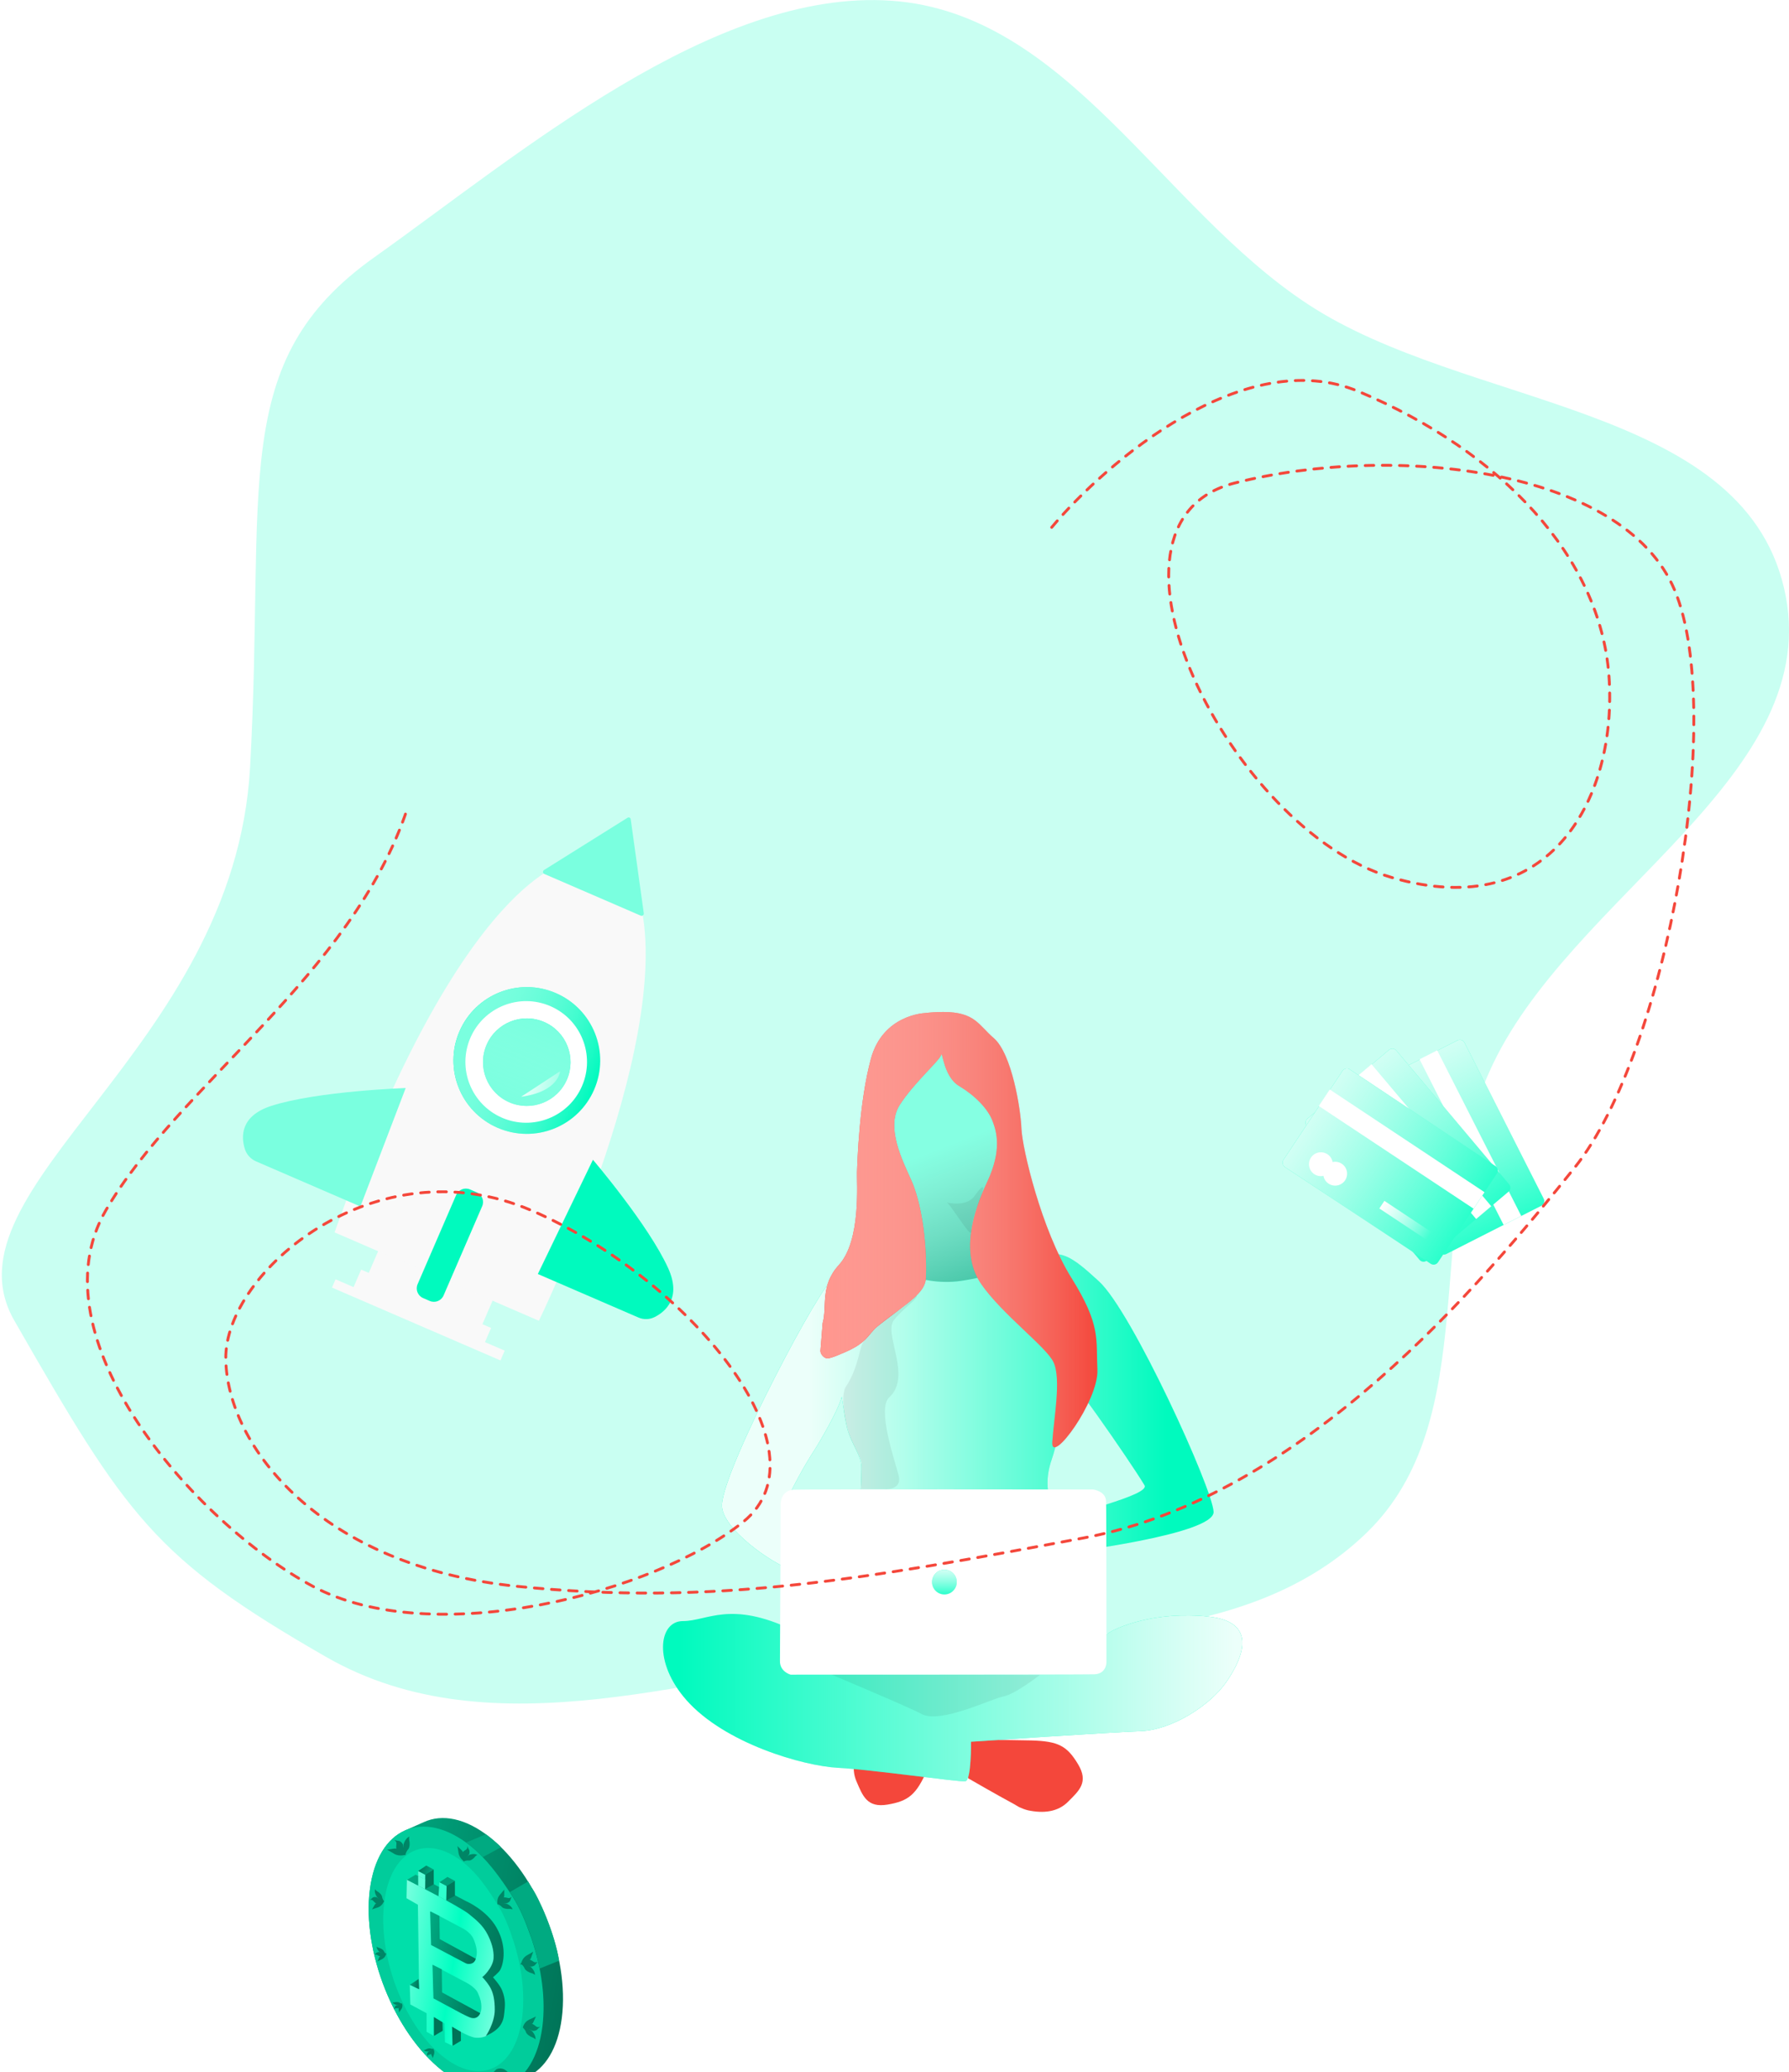 <svg width="626" height="725" viewBox="0 0 626 725" fill="none" xmlns="http://www.w3.org/2000/svg">
<path fill-rule="evenodd" clip-rule="evenodd" d="M311.876 0.25C373.309 4.542 406.123 72.563 457.598 106.399C512.965 142.795 608.988 141.047 624.223 205.569C639.813 271.6 548.462 313.119 521.059 375.177C498.052 427.279 519.091 496.658 478.192 536.269C436.102 577.035 370.035 570.847 311.876 577.779C244.754 585.778 172.681 613.351 114.058 579.666C54.008 545.16 44.384 530.748 5 462C-21.616 415.541 82 367.5 87.5 268.5C93 169.5 79.605 126.524 131 90C181.747 53.937 249.79 -4.087 311.876 0.25Z" fill="#2BFFCC" fill-opacity="0.25"/>
<g filter="url(#filter0_dddddd)">
<path d="M199.58 115.288C199.58 115.288 162.41 119.025 117.065 245.104L188.563 276.024C188.563 276.024 238.828 173.054 222.771 125.317L199.58 115.288Z" fill="#F9F9F9"/>
<path d="M132.383 251.536L129.033 259.282L126.371 258.132L123.721 264.259L117.413 261.531L116.166 264.415L175.119 289.909L176.6 286.485L169.703 283.502L171.846 278.546L168.803 277.23L172.426 268.853L132.383 251.536Z" fill="#F9F9F9"/>
<path d="M174.158 208.527C187.171 214.155 202.281 208.168 207.908 195.155C213.536 182.143 207.549 167.033 194.536 161.405C181.524 155.778 166.414 161.765 160.786 174.777C155.159 187.79 161.146 202.9 174.158 208.527Z" fill="#00FABE"/>
<path d="M174.158 208.527C187.171 214.155 202.281 208.168 207.908 195.155C213.536 182.143 207.549 167.033 194.536 161.405C181.524 155.778 166.414 161.765 160.786 174.777C155.159 187.79 161.146 202.9 174.158 208.527Z" fill="url(#paint0_linear)"/>
<path d="M175.683 205.001C186.467 209.665 198.989 204.703 203.652 193.92C208.316 183.136 203.354 170.614 192.571 165.951C181.787 161.287 169.265 166.249 164.602 177.032C159.938 187.816 164.9 200.338 175.683 205.001Z" fill="white"/>
<path d="M178.247 199.612C186.007 202.968 195.019 199.398 198.375 191.638C201.731 183.877 198.16 174.866 190.4 171.51C182.64 168.154 173.628 171.724 170.272 179.485C166.916 187.245 170.487 196.256 178.247 199.612Z" fill="#2BFFCC"/>
<path d="M178.247 199.612C186.007 202.968 195.019 199.398 198.375 191.638C201.731 183.877 198.16 174.866 190.4 171.51C182.64 168.154 173.628 171.724 170.272 179.485C166.916 187.245 170.487 196.256 178.247 199.612Z" fill="url(#paint1_linear)"/>
<path d="M126.108 236.056L89.614 220.273C88.674 219.87 87.834 219.268 87.15 218.508C86.467 217.749 85.957 216.849 85.655 215.873C84.358 211.619 84.044 204.345 95.013 200.825C111.071 195.67 141.96 194.603 141.96 194.603L126.108 236.056Z" fill="#7AFFDF"/>
<path d="M188.196 259.67L223.408 274.897C224.32 275.29 225.309 275.476 226.302 275.441C227.296 275.405 228.269 275.15 229.151 274.692C233.049 272.685 238.458 267.886 233.79 257.604C226.955 242.549 207.478 219.705 207.478 219.705L188.196 259.67Z" fill="#00FABE"/>
<path d="M166.805 231.096L164.475 230.089C162.607 229.281 160.438 230.141 159.63 232.009L146.124 263.241C145.316 265.109 146.175 267.279 148.043 268.086L150.373 269.094C152.241 269.902 154.41 269.042 155.218 267.174L168.724 235.942C169.532 234.074 168.673 231.904 166.805 231.096Z" fill="#00FABE"/>
<path d="M190.448 119.701L224.232 134.311C224.359 134.359 224.496 134.374 224.629 134.352C224.763 134.331 224.889 134.275 224.994 134.19C225.1 134.105 225.181 133.994 225.23 133.867C225.278 133.741 225.293 133.604 225.272 133.47L220.7 100.573C220.688 100.449 220.643 100.331 220.571 100.229C220.499 100.128 220.402 100.047 220.29 99.994C220.177 99.942 220.053 99.919 219.929 99.928C219.805 99.938 219.686 99.98 219.582 100.049L190.37 118.336C190.25 118.409 190.152 118.513 190.086 118.638C190.021 118.762 189.99 118.902 189.998 119.042C190.006 119.182 190.052 119.318 190.132 119.434C190.211 119.55 190.32 119.642 190.448 119.701Z" fill="#7AFFDF"/>
<path d="M195.961 188.752C195.961 188.752 195.568 195.878 182.359 197.658L195.961 188.752Z" fill="url(#paint2_linear)"/>
</g>
<g filter="url(#filter1_dddddd)">
<path d="M377.203 431.134C373.388 424.798 370.35 423.117 360.91 422.858C351.471 422.6 338.929 422.729 338.929 422.729L338.799 436.112C338.799 436.112 349.208 442.125 354.768 445.099C355.092 445.293 355.997 445.81 356.643 446.198C357.613 446.65 358.647 447.038 359.682 447.297C365.177 448.461 370.156 447.879 373.711 444.323C377.655 440.379 381.017 437.47 377.203 431.134Z" fill="#F4473B"/>
<path d="M306.021 419.238C305.697 419.496 304.857 420.143 304.275 420.596C303.499 421.307 302.788 422.147 302.142 422.988C299.038 427.643 297.681 432.492 299.685 437.146C301.883 442.254 303.37 446.521 310.611 445.293C317.852 444.064 320.632 441.866 324.382 433.267C328.132 424.669 332.722 412.902 332.657 412.902L320.309 407.794C320.309 407.794 310.87 415.229 306.021 419.238Z" fill="#F4473B"/>
<path d="M339.769 423.311C339.769 423.311 339.963 436.823 337.765 437.146C335.567 437.47 305.245 433.073 293.155 432.427C281.065 431.78 253.652 423.957 240.205 408.764C228.567 395.64 230.378 381.093 238.976 381.093C247.575 381.093 255.463 373.787 277.315 384.196C299.167 394.605 322.313 396.351 335.308 395.317C348.303 394.282 384.702 387.558 387.547 385.489C390.391 383.421 404.033 377.473 423.041 379.541C442.048 381.61 433.062 396.674 429.053 402.493C423.429 410.574 410.11 419.238 398.99 419.626C387.87 420.014 339.769 423.311 339.769 423.311Z" fill="#00FABE"/>
<path d="M339.769 423.311C339.769 423.311 339.963 436.823 337.765 437.146C335.567 437.47 305.245 433.073 293.155 432.427C281.065 431.78 253.652 423.957 240.205 408.764C228.567 395.64 230.378 381.093 238.976 381.093C247.575 381.093 255.463 373.787 277.315 384.196C299.167 394.605 322.313 396.351 335.308 395.317C348.303 394.282 384.702 387.558 387.547 385.489C390.391 383.421 404.033 377.473 423.041 379.541C442.048 381.61 433.062 396.674 429.053 402.493C423.429 410.574 410.11 419.238 398.99 419.626C387.87 420.014 339.769 423.311 339.769 423.311Z" fill="url(#paint3_linear)"/>
<path d="M317.27 187.008C310.87 189.335 302.723 221.015 302.723 221.015L302.594 220.885L301.689 225.282L300.59 231.036L302.723 265.431L323.412 275.775L370.931 288.576L384.056 307.261C384.056 307.261 413.472 337.194 413.666 339.263C413.86 341.332 382.051 351.87 379.013 352.323C371.707 353.422 425.756 340.168 408.429 319.157C401.059 310.17 390.262 283.145 368.862 265.237C356.449 254.892 359.94 225.476 355.544 206.856C350.049 183.581 346.687 176.599 341.191 176.599C336.213 176.599 329.295 182.547 317.27 187.008Z" fill="#04AD85"/>
<path d="M317.27 187.008C310.87 189.335 302.723 221.015 302.723 221.015L302.594 220.885L301.689 225.282L300.59 231.036L302.723 265.431L323.412 275.775L370.931 288.576L384.056 307.261C384.056 307.261 413.472 337.194 413.666 339.263C413.86 341.332 382.051 351.87 379.013 352.323C371.707 353.422 425.756 340.168 408.429 319.157C401.059 310.17 390.262 283.145 368.862 265.237C356.449 254.892 359.94 225.476 355.544 206.856C350.049 183.581 346.687 176.599 341.191 176.599C336.213 176.599 329.295 182.547 317.27 187.008Z" fill="url(#paint4_linear)"/>
<path d="M384.508 262.198C374.552 253.082 371.19 250.884 362.462 253.987C353.734 257.091 349.467 259.935 337.571 261.875C330.265 263.168 322.701 262.198 315.912 259.224L291.409 261.681C288.306 261.293 253.459 326.721 252.618 340.298C252.101 348.638 271.044 361.504 276.345 362.797C278.479 363.314 282.293 342.754 283.522 340.88L275.57 338.423C276.992 334.867 281.776 326.074 284.944 321.355C285.914 319.868 293.478 307.39 294.513 302.606C294.707 303.058 295.806 312.109 296.84 315.019C298.78 320.385 301.43 323.424 301.43 327.691C301.43 331.958 300.913 348.896 297.81 356.525C294.707 364.154 290.181 381.804 290.181 381.804L368.539 381.352C368.539 381.352 365.694 347.668 366.858 336.095C366.858 336.095 365.63 331.44 367.957 324.717C371.772 313.596 372.871 297.045 372.224 294.459C371.255 290.386 395.24 324.846 400.477 333.574C402.675 337.194 372.871 343.595 370.414 346.375C367.828 349.284 372.936 357.172 372.936 357.172C372.936 357.172 424.916 350.836 424.657 342.884C424.399 334.932 396.081 272.736 384.508 262.198Z" fill="#00FABE"/>
<path d="M384.508 262.198C374.552 253.082 371.19 250.884 362.462 253.987C353.734 257.091 349.467 259.935 337.571 261.875C330.265 263.168 322.701 262.198 315.912 259.224L291.409 261.681C288.306 261.293 253.459 326.721 252.618 340.298C252.101 348.638 271.044 361.504 276.345 362.797C278.479 363.314 282.293 342.754 283.522 340.88L275.57 338.423C276.992 334.867 281.776 326.074 284.944 321.355C285.914 319.868 293.478 307.39 294.513 302.606C294.707 303.058 295.806 312.109 296.84 315.019C298.78 320.385 301.43 323.424 301.43 327.691C301.43 331.958 300.913 348.896 297.81 356.525C294.707 364.154 290.181 381.804 290.181 381.804L368.539 381.352C368.539 381.352 365.694 347.668 366.858 336.095C366.858 336.095 365.63 331.44 367.957 324.717C371.772 313.596 372.871 297.045 372.224 294.459C371.255 290.386 395.24 324.846 400.477 333.574C402.675 337.194 372.871 343.595 370.414 346.375C367.828 349.284 372.936 357.172 372.936 357.172C372.936 357.172 424.916 350.836 424.657 342.884C424.399 334.932 396.081 272.736 384.508 262.198Z" fill="url(#paint5_linear)"/>
<path d="M323.541 168.388C323.541 168.388 308.995 168.97 304.792 184.228C300.59 199.486 300.008 220.756 299.879 224.053C299.749 227.545 301.366 247.975 293.543 256.509C286.819 263.879 289.534 270.991 287.853 276.874L287.078 286.636C287.207 287.8 288.047 288.77 289.147 289.158C290.181 289.481 293.801 287.8 294.448 287.542C303.499 283.921 303.499 281.012 306.926 278.102C309.771 275.71 317.593 270.15 319.921 267.952C322.248 265.754 323.865 263.814 323.994 261.034C324.447 246.875 321.99 233.816 318.886 226.898C315.783 219.98 309.835 208.278 314.813 200.52C319.792 192.762 328.778 185.003 329.295 183.064C329.813 181.124 330.071 190.564 335.567 193.861C341.062 197.158 345.652 201.748 347.333 206.209C348.756 209.959 350.631 216.36 345.458 227.415C340.286 238.471 336.084 252.694 343.39 263.232C350.695 273.771 366.082 285.149 368.604 290.451C371.449 296.334 368.733 310.17 368.216 318.51C367.699 326.85 384.508 304.028 383.991 293.166C383.474 282.305 385.284 277.65 374.875 260.97C364.466 244.289 357.678 215.713 357.419 208.795C357.16 201.878 354.057 182.676 347.786 177.181C342.355 172.526 341.191 168 330.071 168C327.873 168 325.675 168.129 323.541 168.388Z" fill="#F4473B"/>
<path d="M323.541 168.388C323.541 168.388 308.995 168.97 304.792 184.228C300.59 199.486 300.008 220.756 299.879 224.053C299.749 227.545 301.366 247.975 293.543 256.509C286.819 263.879 289.534 270.991 287.853 276.874L287.078 286.636C287.207 287.8 288.047 288.77 289.147 289.158C290.181 289.481 293.801 287.8 294.448 287.542C303.499 283.921 303.499 281.012 306.926 278.102C309.771 275.71 317.593 270.15 319.921 267.952C322.248 265.754 323.865 263.814 323.994 261.034C324.447 246.875 321.99 233.816 318.886 226.898C315.783 219.98 309.835 208.278 314.813 200.52C319.792 192.762 328.778 185.003 329.295 183.064C329.813 181.124 330.071 190.564 335.567 193.861C341.062 197.158 345.652 201.748 347.333 206.209C348.756 209.959 350.631 216.36 345.458 227.415C340.286 238.471 336.084 252.694 343.39 263.232C350.695 273.771 366.082 285.149 368.604 290.451C371.449 296.334 368.733 310.17 368.216 318.51C367.699 326.85 384.508 304.028 383.991 293.166C383.474 282.305 385.284 277.65 374.875 260.97C364.466 244.289 357.678 215.713 357.419 208.795C357.16 201.878 354.057 182.676 347.786 177.181C342.355 172.526 341.191 168 330.071 168C327.873 168 325.675 168.129 323.541 168.388Z" fill="url(#paint6_linear)"/>
<path opacity="0.07" d="M290.375 399.584L363.819 399.972C363.819 399.972 355.221 406.695 351.083 407.471C346.945 408.247 329.231 417.04 322.636 413.678C317.981 411.156 290.375 399.584 290.375 399.584Z" fill="black"/>
<path opacity="0.07" d="M331.3 234.656C331.3 234.656 338.153 236.402 340.997 232.393C347.398 223.342 341.579 236.984 341.579 236.984C341.579 236.984 339.704 242.285 339.834 244.936C339.963 247.587 332.463 235.044 331.3 234.656Z" fill="black"/>
<path opacity="0.07" d="M303.887 281.206C303.047 282.24 301.818 283.081 301.172 285.731C300.073 289.998 298.909 294.783 295.935 299.179C294.189 301.765 295.159 311.786 298.069 318.122C298.909 319.932 301.495 324.652 301.43 325.751L301.236 334.932H309.124C309.124 334.932 315.848 335.643 314.426 330.083C313.197 325.169 306.797 306.873 311.128 302.864C319.274 295.429 308.995 280.559 312.809 275.775C316.106 271.637 320.826 268.663 320.826 267.306C320.826 266.788 319.598 268.469 318.757 269.051C317.141 270.215 316.3 271.12 314.943 272.025C313.456 272.995 311.193 274.611 309.706 275.71C307.572 277.327 305.633 279.137 303.887 281.206Z" fill="black"/>
<path d="M273.177 340.104C273.177 340.104 273.112 335.32 277.832 335.126C282.552 334.932 382.504 335.061 382.504 335.061C382.504 335.061 386.9 335.578 387.029 339.134C387.159 342.69 387.159 395.511 387.159 395.511C387.159 395.511 387.223 399.584 382.892 399.713C378.56 399.842 276.668 399.842 276.668 399.842C276.668 399.842 272.854 398.872 272.919 395.058C272.983 391.244 273.177 340.104 273.177 340.104Z" fill="white"/>
<path d="M330.459 371.783C332.851 371.783 334.791 369.844 334.791 367.452C334.791 365.059 332.851 363.12 330.459 363.12C328.067 363.12 326.127 365.059 326.127 367.452C326.127 369.844 328.067 371.783 330.459 371.783Z" fill="#2BFFCC"/>
<path d="M330.459 371.783C332.851 371.783 334.791 369.844 334.791 367.452C334.791 365.059 332.851 363.12 330.459 363.12C328.067 363.12 326.127 365.059 326.127 367.452C326.127 369.844 328.067 371.783 330.459 371.783Z" fill="url(#paint7_linear)"/>
</g>
<g filter="url(#filter2_dddddd)">
<path d="M540.165 233.311L512.467 178.75C512.005 177.84 510.892 177.477 509.981 177.939L476.701 194.834C475.79 195.296 475.427 196.409 475.889 197.319L503.587 251.879C504.049 252.79 505.162 253.153 506.072 252.691L539.353 235.796C540.263 235.334 540.627 234.221 540.165 233.311Z" fill="#2BFFCC"/>
<path d="M540.165 233.311L512.467 178.75C512.005 177.84 510.892 177.477 509.981 177.939L476.701 194.834C475.79 195.296 475.427 196.409 475.889 197.319L503.587 251.879C504.049 252.79 505.162 253.153 506.072 252.691L539.353 235.796C540.263 235.334 540.627 234.221 540.165 233.311Z" fill="url(#paint8_linear)"/>
<path d="M532.319 239.367L502.896 181.408L496.721 184.543L526.144 242.502L532.319 239.367Z" fill="white"/>
<path d="M509.31 242.417L500.336 224.74L497.486 226.187L506.46 243.863L509.31 242.417Z" fill="url(#paint9_linear)"/>
<path d="M483.6 204.521C484.643 206.576 487.155 207.396 489.21 206.353C491.265 205.31 492.085 202.798 491.042 200.743C489.999 198.688 487.487 197.868 485.432 198.911C483.377 199.954 482.556 202.466 483.6 204.521Z" fill="white"/>
<path d="M486.311 209.867C487.354 211.922 489.866 212.742 491.921 211.699C493.976 210.655 494.797 208.144 493.753 206.088C492.71 204.033 490.198 203.213 488.143 204.256C486.088 205.3 485.268 207.811 486.311 209.867Z" fill="white"/>
<path d="M528.072 228.276L488.624 181.501C487.966 180.72 486.8 180.621 486.019 181.279L457.488 205.341C456.707 206 456.608 207.166 457.266 207.946L496.714 254.721C497.372 255.502 498.538 255.601 499.319 254.943L527.85 230.881C528.631 230.223 528.73 229.056 528.072 228.276Z" fill="#2BFFCC"/>
<path d="M528.072 228.276L488.624 181.501C487.966 180.72 486.8 180.621 486.019 181.279L457.488 205.341C456.707 206 456.608 207.166 457.266 207.946L496.714 254.721C497.372 255.502 498.538 255.601 499.319 254.943L527.85 230.881C528.631 230.223 528.73 229.056 528.072 228.276Z" fill="url(#paint10_linear)"/>
<path d="M521.82 235.966L479.915 186.278L474.621 190.742L516.526 240.431L521.82 235.966Z" fill="white"/>
<path d="M500.119 244.2L487.339 229.046L484.896 231.106L497.676 246.261L500.119 244.2Z" fill="url(#paint11_linear)"/>
<path d="M466.42 213.193C467.906 214.955 470.539 215.179 472.3 213.693C474.062 212.207 474.286 209.574 472.8 207.812C471.314 206.05 468.682 205.827 466.92 207.312C465.158 208.798 464.934 211.431 466.42 213.193Z" fill="white"/>
<path d="M470.283 217.776C471.769 219.538 474.401 219.762 476.163 218.276C477.925 216.79 478.149 214.157 476.663 212.395C475.177 210.634 472.544 210.41 470.783 211.896C469.021 213.381 468.797 216.014 470.283 217.776Z" fill="white"/>
<path d="M523.301 221.913L472.314 188.085C471.464 187.521 470.316 187.753 469.752 188.604L449.118 219.705C448.553 220.556 448.785 221.703 449.636 222.267L500.623 256.095C501.474 256.659 502.621 256.427 503.186 255.576L523.82 224.475C524.384 223.625 524.152 222.477 523.301 221.913Z" fill="#2BFFCC"/>
<path d="M523.301 221.913L472.314 188.085C471.464 187.521 470.316 187.753 469.752 188.604L449.118 219.705C448.553 220.556 448.785 221.703 449.636 222.267L500.623 256.095C501.474 256.659 502.621 256.427 503.186 255.576L523.82 224.475C524.384 223.625 524.152 222.477 523.301 221.913Z" fill="url(#paint12_linear)"/>
<path d="M519.459 231.049L465.295 195.114L461.467 200.885L515.63 236.819L519.459 231.049Z" fill="white"/>
<path d="M500.94 245.041L484.421 234.081L482.654 236.744L499.173 247.704L500.94 245.041Z" fill="url(#paint13_linear)"/>
<path d="M459.894 224.735C461.815 226.009 464.405 225.485 465.679 223.564C466.953 221.644 466.429 219.054 464.509 217.78C462.588 216.506 459.998 217.03 458.724 218.95C457.45 220.871 457.974 223.461 459.894 224.735Z" fill="white"/>
<path d="M464.888 228.05C466.808 229.324 469.398 228.8 470.672 226.88C471.946 224.959 471.422 222.369 469.502 221.095C467.581 219.821 464.991 220.345 463.717 222.266C462.443 224.186 462.967 226.776 464.888 228.05Z" fill="white"/>
</g>
<g filter="url(#filter3_dddddd)">
<path d="M184.452 540.573L184.465 540.594L184.277 540.663C184.248 540.681 184.216 540.695 184.184 540.706L178.158 543.361L176.956 543.897C170.668 546.389 162.761 544.717 154.645 538.29C137.969 525.098 126.678 496.792 129.421 475.105C130.784 464.324 135.354 457.198 141.666 454.378C141.799 454.299 141.966 454.247 142.118 454.173L148.305 451.429C154.705 448.489 162.913 450.009 171.367 456.706C188.04 469.911 199.335 498.204 196.59 519.91C195.234 530.632 190.701 537.721 184.441 540.573" fill="url(#paint14_linear)"/>
<path d="M185.919 492.007C185.993 492.215 186.058 492.429 186.129 492.639C189.532 502.788 190.993 513.468 189.8 522.904C187.056 544.604 171.314 551.496 154.638 538.293C137.963 525.09 126.667 496.798 129.411 475.097C132.156 453.397 147.898 446.507 164.575 459.706C170.217 464.176 174.917 470.596 179.322 477.458C182.059 481.727 183.846 486.137 185.919 492.007Z" fill="#01CC9B"/>
<path d="M179.789 493.423C179.847 493.599 179.897 493.779 179.954 493.959C182.629 502.565 183.741 511.634 182.725 519.662C180.39 538.123 167.695 544.075 154.372 532.952C141.049 521.828 132.13 497.846 134.464 479.384C136.799 460.921 149.497 454.972 162.824 466.092C167.324 469.857 171.074 475.279 174.573 481.092C176.747 484.703 178.157 488.443 179.79 493.419" fill="#00DFAA"/>
<path d="M178.356 475.932L184.791 472.193C184.791 472.193 185.685 473.854 185.906 474.151C188.496 477.612 194.27 490.755 195.62 499.91L188.816 502.67C188.816 502.67 188.441 500.838 188.318 500.263C186.913 493.794 182.978 482.262 178.356 475.932Z" fill="#00AA81"/>
<path d="M163.064 458.591L170.001 455.679L170.344 455.927C170.344 455.927 173.871 458.593 175.292 460.224C175.292 460.224 168.944 463.709 168.897 463.653C168.651 463.362 165.507 460.177 163.064 458.591Z" fill="#00AA81"/>
<path d="M142.401 471.49L146.359 473.641L146.321 468.558L148.832 469.838L148.77 474.85L153.481 477.381L153.834 472.452L156.256 473.658L155.827 478.579C155.827 478.579 162.685 482.548 163.763 483.244C164.842 483.94 169.212 485.918 170.862 490.41C172.321 494.381 172.936 496.41 172.907 499.138C172.881 501.622 171.271 505.765 168.698 505.6C168.698 505.6 171.769 508.6 173.226 512.309C174.683 516.017 174.216 518.13 174.244 519.059C174.284 520.395 173.097 524.014 171.872 525.107C170.648 526.2 168.94 527.049 166.422 526.858C163.904 526.667 158.172 523.011 158.172 523.011L158.36 529.682L155.684 528.426L155.553 521.89L151.826 519.64V526.249L149.282 524.781L149.293 518.301L143.586 515.226L143.389 508.357L146.642 509.89L146.231 480.343L142.256 478.069L142.401 471.49Z" fill="url(#paint15_linear)"/>
<path d="M151.072 494.253L150.739 482.678L161.915 488.612C161.915 488.612 164.677 489.981 165.665 492.27C166.653 494.559 166.814 496.001 166.84 496.871C166.867 497.741 166.583 500.006 165.558 500.621C164.532 501.236 163.542 501.026 161.898 500.263C160.254 499.499 151.072 494.253 151.072 494.253Z" fill="#00DFAA"/>
<path d="M151.783 512.943L151.449 501.367L162.622 507.303C162.622 507.303 166.261 508.99 167.254 511.281C168.248 513.573 168.391 514.54 168.432 515.939C168.488 517.907 167.772 519.143 166.745 519.752C165.717 520.362 164.253 519.707 162.608 518.944C160.964 518.181 151.783 512.943 151.783 512.943Z" fill="#00DFAA"/>
<path d="M142.373 471.629L145.433 469.825L163.151 479.115C163.151 479.115 170.292 482.172 173.802 488.437C177.835 495.637 175.934 502.312 174.589 503.757C173.933 504.454 173.237 505.113 172.505 505.73C172.505 505.73 174.919 508.355 175.692 510.271C177.023 513.556 176.676 515.881 176.491 517.892C176.305 519.904 176.005 521.376 174.689 523.018C173.202 524.873 170.002 526.269 170.002 526.269C170.002 526.269 173.121 521.76 173.121 517.052C173.121 510.621 171.312 508.469 168.762 505.582C168.878 505.797 172.482 502.332 172.7 499.098C172.923 495.911 171.704 492.911 170.695 490.894C168.953 487.416 166.402 485.49 163.927 483.469C160.698 480.829 142.373 471.629 142.373 471.629Z" fill="url(#paint16_linear)"/>
<path d="M146.323 468.53L149.15 466.63L151.738 467.992L148.828 469.859L146.323 468.53Z" fill="url(#paint17_linear)"/>
<path d="M148.843 469.773L151.762 467.98L151.781 473.191L148.775 474.824L148.843 469.773Z" fill="url(#paint18_linear)"/>
<path d="M153.733 472.51L156.558 470.611L159.146 471.972L156.236 473.839L153.733 472.51Z" fill="#009F79"/>
<path d="M156.251 473.753L159.17 471.961L159.189 477.171L156.185 478.802L156.251 473.753Z" fill="url(#paint19_linear)"/>
<path d="M146.321 470.258L146.338 473.701L148.759 474.901L148.804 471.509L146.321 470.258Z" fill="#5FFFD8"/>
<path d="M153.645 474.301L153.425 477.366L156.136 478.836L156.275 473.849L153.72 472.501" fill="#2FFFCD"/>
<path d="M143.396 508.351L146.479 506.322L146.642 509.898L143.396 508.351Z" fill="url(#paint20_linear)"/>
<path d="M151.833 526.243L154.903 524.434L154.839 521.443L151.826 519.636L151.833 526.243Z" fill="url(#paint21_linear)"/>
<path d="M150.508 482.668L150.847 494.43L162.946 500.804C163.185 500.931 163.447 501.009 163.717 501.033C164.487 501.101 165.966 500.984 166.486 499.248L153.866 492.358L153.768 484.277L150.508 482.668Z" fill="url(#paint22_linear)"/>
<path d="M151.327 501.341L151.667 513.102L159.247 517.159L161.444 518.339L163.585 519.387L163.808 519.486C164.188 519.681 164.589 519.831 165.003 519.934C166.047 520.103 167.253 520.002 168.049 518.286L154.683 511.015L154.586 502.934L151.327 501.341Z" fill="url(#paint23_linear)"/>
<path d="M158.182 523.015L158.369 529.686L161.285 527.947L161.266 524.831C161.266 524.831 160.571 524.44 158.182 523.015Z" fill="url(#paint24_linear)"/>
<path d="M173.823 537.853C174.348 537.634 174.923 537.562 175.486 537.644C176.049 537.726 176.58 537.959 177.021 538.318C178.587 539.566 179.024 540.052 179.23 540.088C179.436 540.123 178.002 540.133 177.417 540.134C176.832 540.136 176.342 540.206 176.031 539.894C175.72 539.583 173.823 537.853 173.823 537.853Z" fill="#008565"/>
<path d="M173.764 537.858C173.764 537.858 175.407 537.885 175.948 539.212C176.49 540.539 175.594 541.617 175.881 542.336C175.948 542.533 176.058 542.714 176.204 542.864C176.35 543.014 176.527 543.129 176.723 543.202C176.723 543.202 175.41 542.613 174.942 542.532C174.473 542.452 173.665 541.437 173.779 540.845C173.873 540.359 173.592 539.008 173.472 538.308C173.444 538.143 173.764 537.858 173.764 537.858Z" fill="#008565"/>
<path d="M171.31 543.468C171.497 543.057 171.572 542.605 171.528 542.156C171.428 541.497 171.649 539.78 172.332 539.225C172.795 538.837 173.227 538.415 173.626 537.961C173.626 537.961 174.364 539.836 173.359 541.602C172.354 543.369 171.31 543.468 171.31 543.468Z" fill="#008565"/>
<path d="M182.982 523.155C182.982 523.155 183.396 521.385 185.1 520.564C186.805 519.743 187.401 519.568 187.513 519.409C187.626 519.25 187.069 520.465 186.84 520.96C186.612 521.455 186.48 521.897 186.09 522.034C185.7 522.171 182.982 523.155 182.982 523.155Z" fill="#008565"/>
<path d="M182.929 523.32C182.929 523.32 184.088 521.755 185.458 521.83C186.829 521.905 187.418 523.095 188.158 523.142C188.355 523.166 188.555 523.146 188.743 523.083C188.931 523.02 189.103 522.916 189.246 522.778C189.246 522.778 188.213 523.658 187.961 524.016C187.71 524.374 186.505 524.655 186.028 524.318C185.64 524.044 183.833 523.556 183.173 523.38L182.929 523.32Z" fill="#008565"/>
<path d="M187.348 527.458C187.062 527.133 186.696 526.888 186.287 526.746C185.674 526.558 184.262 525.69 184.037 524.889C183.812 524.089 182.952 523.313 182.952 523.313C182.952 523.313 185.367 523.416 186.514 524.974C187.661 526.532 187.348 527.458 187.348 527.458Z" fill="#008565"/>
<path d="M182.363 501.065C182.363 501.065 182.571 499.126 184.221 498.133C185.871 497.139 186.47 496.908 186.56 496.736C186.65 496.563 186.21 497.846 186.024 498.367C185.839 498.888 185.747 499.349 185.361 499.526C184.974 499.702 182.363 501.065 182.363 501.065Z" fill="#008565"/>
<path d="M182.068 501.168C182.068 501.168 183.094 499.481 184.494 499.421C185.895 499.361 186.604 500.516 187.359 500.491C188.115 500.467 188.297 500.227 188.297 500.227C188.297 500.227 187.466 501.007 187.245 501.393C187.024 501.779 185.828 502.177 185.312 501.882C184.892 501.642 183.011 501.32 182.325 501.208L182.068 501.168Z" fill="#008565"/>
<path d="M187.159 504.895C186.837 504.594 186.443 504.38 186.015 504.275C185.376 504.151 183.859 503.397 183.564 502.608C183.27 501.819 182.383 501.037 182.383 501.037C182.383 501.037 184.774 500.992 186.086 502.462C187.399 503.932 187.159 504.895 187.159 504.895Z" fill="#008565"/>
<path d="M174.094 480.115C174.094 480.115 173.693 478.354 174.816 476.974C175.939 475.594 176.376 475.208 176.41 475.028C176.444 474.848 176.44 476.108 176.438 476.622C176.436 477.136 176.494 477.559 176.215 477.842C175.936 478.125 174.094 480.115 174.094 480.115Z" fill="#008565"/>
<path d="M174.042 480.193C174.042 480.193 174.417 478.395 175.604 477.914C176.791 477.432 177.745 478.219 178.386 477.964C178.563 477.905 178.725 477.806 178.86 477.677C178.994 477.547 179.098 477.389 179.164 477.214C179.164 477.214 178.63 478.377 178.557 478.784C178.484 479.19 177.572 479.909 177.042 479.809C176.609 479.729 174.895 480.029 174.273 480.143L174.042 480.193Z" fill="#008565"/>
<path d="M179.363 481.982C178.996 481.818 178.593 481.753 178.193 481.795C177.606 481.885 176.078 481.693 175.587 481.095C175.096 480.497 174.102 480.085 174.102 480.085C174.102 480.085 176.144 479.307 177.711 480.186C179.279 481.065 179.363 481.982 179.363 481.982Z" fill="#008565"/>
<path d="M162.35 465.159C162.35 465.159 160.797 464.126 160.475 462.337C160.152 460.548 160.143 459.963 160.029 459.806C159.914 459.648 160.846 460.586 161.223 460.97C161.6 461.354 161.956 461.634 161.984 462.028C162.012 462.421 162.35 465.159 162.35 465.159Z" fill="#008565"/>
<path d="M162.376 465.254C162.376 465.254 161.281 463.662 161.666 462.498C162.05 461.334 163.225 461.264 163.437 460.638C163.501 460.463 163.529 460.277 163.517 460.09C163.506 459.904 163.456 459.723 163.372 459.556C163.372 459.556 163.899 460.783 164.152 461.135C164.405 461.488 164.369 462.635 163.964 462.929C163.636 463.164 162.789 464.557 162.485 465.067L162.376 465.254Z" fill="#008565"/>
<path d="M167.013 462.952C166.664 463.079 166.361 463.308 166.145 463.61C165.845 464.077 164.752 464.979 164.005 464.868C163.259 464.757 162.333 465.132 162.333 465.132C162.333 465.132 163.03 463.162 164.656 462.746C166.282 462.329 167.013 462.952 167.013 462.952Z" fill="#008565"/>
<path d="M141.878 462.83C141.878 462.83 139.838 463.597 138.008 462.564C136.178 461.531 135.644 461.101 135.422 461.096C135.201 461.09 136.709 460.871 137.322 460.782C137.935 460.694 138.447 460.554 138.822 460.822C139.197 461.09 141.878 462.83 141.878 462.83Z" fill="#008565"/>
<path d="M141.981 462.886C141.981 462.886 139.77 462.776 138.998 461.517C138.225 460.259 139.015 459.029 138.606 458.345C138.502 458.153 138.357 457.987 138.182 457.857C138.007 457.728 137.805 457.638 137.592 457.595C137.592 457.595 139.067 457.996 139.566 458.009C140.065 458.023 141.066 458.93 141.04 459.553C141.013 460.059 141.651 461.954 141.889 462.642L141.981 462.886Z" fill="#008565"/>
<path d="M143.252 456.521C143.115 456.963 143.103 457.435 143.216 457.884C143.419 458.534 143.44 460.306 142.804 460.968C142.168 461.63 141.838 462.843 141.838 462.843C141.838 462.843 140.577 460.659 141.371 458.718C142.166 456.778 143.252 456.521 143.252 456.521Z" fill="#008565"/>
<path d="M134.358 479.082C134.358 479.082 133.829 480.698 132.325 481.24C130.821 481.782 130.308 481.87 130.197 481.99C130.086 482.11 130.685 481.107 130.93 480.696C131.176 480.285 131.335 479.91 131.68 479.83C132.025 479.749 134.358 479.082 134.358 479.082Z" fill="#008565"/>
<path d="M134.436 479.046C134.436 479.046 133.3 480.3 132.173 480.087C131.046 479.873 130.694 478.761 130.086 478.641C129.925 478.6 129.756 478.598 129.594 478.633C129.431 478.669 129.279 478.741 129.149 478.845C129.149 478.845 130.103 478.182 130.353 477.893C130.602 477.604 131.631 477.486 131.988 477.835C132.276 478.118 133.718 478.742 134.237 478.96L134.436 479.046Z" fill="#008565"/>
<path d="M131.247 474.923C131.442 475.239 131.717 475.498 132.044 475.673C132.531 475.896 133.6 476.822 133.688 477.548C133.776 478.274 134.337 479.108 134.337 479.108C134.337 479.108 132.421 478.703 131.648 477.205C130.876 475.707 131.247 474.923 131.247 474.923Z" fill="#008565"/>
<path d="M135.091 497.533C135.016 497.916 134.857 498.278 134.625 498.592C134.392 498.906 134.093 499.164 133.748 499.348C132.584 499.94 132.172 500.075 132.1 500.182C132.029 500.289 132.365 499.486 132.502 499.162C132.638 498.838 132.712 498.547 132.983 498.442C133.255 498.337 135.091 497.533 135.091 497.533Z" fill="#008565"/>
<path d="M135.248 497.473C135.248 497.473 134.498 498.521 133.535 498.526C132.571 498.532 132.091 497.789 131.568 497.788C131.045 497.786 131.005 497.744 131.005 497.744C131.254 497.608 131.479 497.43 131.669 497.22C131.83 496.98 132.667 496.755 133.019 496.951C133.306 497.113 134.605 497.356 135.081 497.443L135.248 497.473Z" fill="#008565"/>
<path d="M131.836 495.007C132.058 495.208 132.327 495.351 132.618 495.423C133.058 495.515 134.097 496.025 134.286 496.53C134.476 497.034 135.076 497.549 135.076 497.549C135.076 497.549 133.416 497.527 132.533 496.569C131.65 495.611 131.836 495.007 131.836 495.007Z" fill="#008565"/>
<path d="M140.71 514.969C140.81 515.271 140.842 515.59 140.802 515.905C140.763 516.22 140.654 516.522 140.483 516.79C139.896 517.675 139.658 517.934 139.649 518.039C139.591 517.747 139.55 517.452 139.525 517.156C139.493 516.871 139.427 516.636 139.579 516.454C139.731 516.272 140.71 514.969 140.71 514.969Z" fill="#008565"/>
<path d="M140.736 514.921C140.736 514.921 140.629 515.959 139.943 516.351C139.257 516.743 138.631 516.406 138.256 516.614C138.155 516.662 138.065 516.731 137.992 516.816C137.92 516.901 137.867 517.001 137.836 517.109C137.946 516.803 138.034 516.49 138.098 516.171C138.117 515.937 138.619 515.444 138.948 515.442C139.214 515.442 140.232 515.095 140.601 514.967L140.736 514.921Z" fill="#008565"/>
<path d="M137.395 514.482C137.633 514.535 137.88 514.53 138.115 514.465C138.463 514.354 139.401 514.3 139.738 514.581C140.03 514.781 140.359 514.919 140.706 514.988C140.706 514.988 139.523 515.635 138.514 515.309C137.505 514.982 137.395 514.482 137.395 514.482Z" fill="#008565"/>
<path d="M151.605 530.739C151.786 531 151.906 531.298 151.957 531.612C152.008 531.925 151.988 532.246 151.899 532.55C151.584 533.565 151.429 533.882 151.449 533.983C151.309 533.719 151.184 533.447 151.074 533.169C150.962 532.905 150.836 532.699 150.928 532.481C151.02 532.264 151.605 530.739 151.605 530.739Z" fill="#008565"/>
<path d="M151.616 530.685C151.616 530.685 151.803 531.712 151.256 532.28C150.708 532.849 150.007 532.702 149.711 533.006C149.627 533.08 149.561 533.172 149.515 533.274C149.47 533.376 149.446 533.487 149.447 533.599C149.467 533.275 149.464 532.95 149.437 532.627C149.389 532.399 149.732 531.782 150.047 531.69C150.303 531.615 151.183 530.996 151.502 530.769L151.616 530.685Z" fill="#008565"/>
<path d="M148.288 531.2C148.531 531.185 148.767 531.109 148.974 530.981C149.278 530.777 150.163 530.462 150.566 530.638C150.902 530.748 151.257 530.788 151.609 530.756C151.609 530.756 150.654 531.709 149.595 531.68C148.536 531.652 148.288 531.2 148.288 531.2Z" fill="#008565"/>
</g>
<path d="M368.001 184.5C387.167 161.667 435.501 120.2 475.501 137C525.501 158 560.001 195 563.001 236.5C566.001 278 543.501 323.5 487.001 307C430.501 290.5 377.001 183 432.001 169C487.001 155 568.001 163.5 586.001 206.5C604.001 249.5 583.501 368 551.001 408.5C518.501 449 456.501 523.5 379.501 538C302.501 552.5 250.001 562 181.001 555C112.001 548 79.501 506 79.001 475.5C78.501 445 131.501 400 186.001 423.5C240.501 447 291 507.655 260 532.5C229 557.345 151.5 577.5 109.5 555C67.501 532.5 11.501 467.5 37.001 423.5C62.501 379.5 123 341.5 142.5 283" stroke="#F4473B" stroke-miterlimit="3.999" stroke-linecap="round" stroke-dasharray="3 3"/>
<defs>
<filter id="filter0_dddddd" x="1.898" y="91.927" width="327.233" height="377.983" filterUnits="userSpaceOnUse" color-interpolation-filters="sRGB">
<feFlood flood-opacity="0" result="BackgroundImageFix"/>
<feColorMatrix in="SourceAlpha" type="matrix" values="0 0 0 0 0 0 0 0 0 0 0 0 0 0 0 0 0 0 127 0"/>
<feOffset dy="2.767"/>
<feGaussianBlur stdDeviation="1.107"/>
<feColorMatrix type="matrix" values="0 0 0 0 0.031 0 0 0 0 0.412 0 0 0 0 0.271 0 0 0 0.031 0"/>
<feBlend mode="normal" in2="BackgroundImageFix" result="effect1_dropShadow"/>
<feColorMatrix in="SourceAlpha" type="matrix" values="0 0 0 0 0 0 0 0 0 0 0 0 0 0 0 0 0 0 127 0"/>
<feOffset dy="6.65"/>
<feGaussianBlur stdDeviation="2.66"/>
<feColorMatrix type="matrix" values="0 0 0 0 0.031 0 0 0 0 0.412 0 0 0 0 0.271 0 0 0 0.044 0"/>
<feBlend mode="normal" in2="effect1_dropShadow" result="effect2_dropShadow"/>
<feColorMatrix in="SourceAlpha" type="matrix" values="0 0 0 0 0 0 0 0 0 0 0 0 0 0 0 0 0 0 127 0"/>
<feOffset dy="12.522"/>
<feGaussianBlur stdDeviation="5.009"/>
<feColorMatrix type="matrix" values="0 0 0 0 0.031 0 0 0 0 0.412 0 0 0 0 0.271 0 0 0 0.055 0"/>
<feBlend mode="normal" in2="effect2_dropShadow" result="effect3_dropShadow"/>
<feColorMatrix in="SourceAlpha" type="matrix" values="0 0 0 0 0 0 0 0 0 0 0 0 0 0 0 0 0 0 127 0"/>
<feOffset dy="22.336"/>
<feGaussianBlur stdDeviation="8.935"/>
<feColorMatrix type="matrix" values="0 0 0 0 0.031 0 0 0 0 0.412 0 0 0 0 0.271 0 0 0 0.066 0"/>
<feBlend mode="normal" in2="effect3_dropShadow" result="effect4_dropShadow"/>
<feColorMatrix in="SourceAlpha" type="matrix" values="0 0 0 0 0 0 0 0 0 0 0 0 0 0 0 0 0 0 127 0"/>
<feOffset dy="41.778"/>
<feGaussianBlur stdDeviation="16.711"/>
<feColorMatrix type="matrix" values="0 0 0 0 0.031 0 0 0 0 0.412 0 0 0 0 0.271 0 0 0 0.079 0"/>
<feBlend mode="normal" in2="effect4_dropShadow" result="effect5_dropShadow"/>
<feColorMatrix in="SourceAlpha" type="matrix" values="0 0 0 0 0 0 0 0 0 0 0 0 0 0 0 0 0 0 127 0"/>
<feOffset dy="100"/>
<feGaussianBlur stdDeviation="40"/>
<feColorMatrix type="matrix" values="0 0 0 0 0.031 0 0 0 0 0.412 0 0 0 0 0.271 0 0 0 0.11 0"/>
<feBlend mode="normal" in2="effect5_dropShadow" result="effect6_dropShadow"/>
<feBlend mode="normal" in="SourceGraphic" in2="effect6_dropShadow" result="shape"/>
</filter>
<filter id="filter1_dddddd" x="152" y="168" width="362.713" height="459.84" filterUnits="userSpaceOnUse" color-interpolation-filters="sRGB">
<feFlood flood-opacity="0" result="BackgroundImageFix"/>
<feColorMatrix in="SourceAlpha" type="matrix" values="0 0 0 0 0 0 0 0 0 0 0 0 0 0 0 0 0 0 127 0"/>
<feOffset dy="2.767"/>
<feGaussianBlur stdDeviation="1.107"/>
<feColorMatrix type="matrix" values="0 0 0 0 0.031 0 0 0 0 0.412 0 0 0 0 0.271 0 0 0 0.031 0"/>
<feBlend mode="normal" in2="BackgroundImageFix" result="effect1_dropShadow"/>
<feColorMatrix in="SourceAlpha" type="matrix" values="0 0 0 0 0 0 0 0 0 0 0 0 0 0 0 0 0 0 127 0"/>
<feOffset dy="6.65"/>
<feGaussianBlur stdDeviation="2.66"/>
<feColorMatrix type="matrix" values="0 0 0 0 0.031 0 0 0 0 0.412 0 0 0 0 0.271 0 0 0 0.044 0"/>
<feBlend mode="normal" in2="effect1_dropShadow" result="effect2_dropShadow"/>
<feColorMatrix in="SourceAlpha" type="matrix" values="0 0 0 0 0 0 0 0 0 0 0 0 0 0 0 0 0 0 127 0"/>
<feOffset dy="12.522"/>
<feGaussianBlur stdDeviation="5.009"/>
<feColorMatrix type="matrix" values="0 0 0 0 0.031 0 0 0 0 0.412 0 0 0 0 0.271 0 0 0 0.055 0"/>
<feBlend mode="normal" in2="effect2_dropShadow" result="effect3_dropShadow"/>
<feColorMatrix in="SourceAlpha" type="matrix" values="0 0 0 0 0 0 0 0 0 0 0 0 0 0 0 0 0 0 127 0"/>
<feOffset dy="22.336"/>
<feGaussianBlur stdDeviation="8.935"/>
<feColorMatrix type="matrix" values="0 0 0 0 0.031 0 0 0 0 0.412 0 0 0 0 0.271 0 0 0 0.066 0"/>
<feBlend mode="normal" in2="effect3_dropShadow" result="effect4_dropShadow"/>
<feColorMatrix in="SourceAlpha" type="matrix" values="0 0 0 0 0 0 0 0 0 0 0 0 0 0 0 0 0 0 127 0"/>
<feOffset dy="41.778"/>
<feGaussianBlur stdDeviation="16.711"/>
<feColorMatrix type="matrix" values="0 0 0 0 0.031 0 0 0 0 0.412 0 0 0 0 0.271 0 0 0 0.079 0"/>
<feBlend mode="normal" in2="effect4_dropShadow" result="effect5_dropShadow"/>
<feColorMatrix in="SourceAlpha" type="matrix" values="0 0 0 0 0 0 0 0 0 0 0 0 0 0 0 0 0 0 127 0"/>
<feOffset dy="100"/>
<feGaussianBlur stdDeviation="40"/>
<feColorMatrix type="matrix" values="0 0 0 0 0.031 0 0 0 0 0.412 0 0 0 0 0.271 0 0 0 0.11 0"/>
<feBlend mode="normal" in2="effect5_dropShadow" result="effect6_dropShadow"/>
<feBlend mode="normal" in="SourceGraphic" in2="effect6_dropShadow" result="shape"/>
</filter>
<filter id="filter2_dddddd" x="368.809" y="177.738" width="251.556" height="258.665" filterUnits="userSpaceOnUse" color-interpolation-filters="sRGB">
<feFlood flood-opacity="0" result="BackgroundImageFix"/>
<feColorMatrix in="SourceAlpha" type="matrix" values="0 0 0 0 0 0 0 0 0 0 0 0 0 0 0 0 0 0 127 0"/>
<feOffset dy="2.767"/>
<feGaussianBlur stdDeviation="1.107"/>
<feColorMatrix type="matrix" values="0 0 0 0 0.031 0 0 0 0 0.412 0 0 0 0 0.271 0 0 0 0.031 0"/>
<feBlend mode="normal" in2="BackgroundImageFix" result="effect1_dropShadow"/>
<feColorMatrix in="SourceAlpha" type="matrix" values="0 0 0 0 0 0 0 0 0 0 0 0 0 0 0 0 0 0 127 0"/>
<feOffset dy="6.65"/>
<feGaussianBlur stdDeviation="2.66"/>
<feColorMatrix type="matrix" values="0 0 0 0 0.031 0 0 0 0 0.412 0 0 0 0 0.271 0 0 0 0.044 0"/>
<feBlend mode="normal" in2="effect1_dropShadow" result="effect2_dropShadow"/>
<feColorMatrix in="SourceAlpha" type="matrix" values="0 0 0 0 0 0 0 0 0 0 0 0 0 0 0 0 0 0 127 0"/>
<feOffset dy="12.522"/>
<feGaussianBlur stdDeviation="5.009"/>
<feColorMatrix type="matrix" values="0 0 0 0 0.031 0 0 0 0 0.412 0 0 0 0 0.271 0 0 0 0.055 0"/>
<feBlend mode="normal" in2="effect2_dropShadow" result="effect3_dropShadow"/>
<feColorMatrix in="SourceAlpha" type="matrix" values="0 0 0 0 0 0 0 0 0 0 0 0 0 0 0 0 0 0 127 0"/>
<feOffset dy="22.336"/>
<feGaussianBlur stdDeviation="8.935"/>
<feColorMatrix type="matrix" values="0 0 0 0 0.031 0 0 0 0 0.412 0 0 0 0 0.271 0 0 0 0.066 0"/>
<feBlend mode="normal" in2="effect3_dropShadow" result="effect4_dropShadow"/>
<feColorMatrix in="SourceAlpha" type="matrix" values="0 0 0 0 0 0 0 0 0 0 0 0 0 0 0 0 0 0 127 0"/>
<feOffset dy="41.778"/>
<feGaussianBlur stdDeviation="16.711"/>
<feColorMatrix type="matrix" values="0 0 0 0 0.031 0 0 0 0 0.412 0 0 0 0 0.271 0 0 0 0.079 0"/>
<feBlend mode="normal" in2="effect4_dropShadow" result="effect5_dropShadow"/>
<feColorMatrix in="SourceAlpha" type="matrix" values="0 0 0 0 0 0 0 0 0 0 0 0 0 0 0 0 0 0 127 0"/>
<feOffset dy="100"/>
<feGaussianBlur stdDeviation="40"/>
<feColorMatrix type="matrix" values="0 0 0 0 0.031 0 0 0 0 0.412 0 0 0 0 0.271 0 0 0 0.11 0"/>
<feBlend mode="normal" in2="effect5_dropShadow" result="effect6_dropShadow"/>
<feBlend mode="normal" in="SourceGraphic" in2="effect6_dropShadow" result="shape"/>
</filter>
<filter id="filter3_dddddd" x="49.001" y="450" width="228.001" height="275" filterUnits="userSpaceOnUse" color-interpolation-filters="sRGB">
<feFlood flood-opacity="0" result="BackgroundImageFix"/>
<feColorMatrix in="SourceAlpha" type="matrix" values="0 0 0 0 0 0 0 0 0 0 0 0 0 0 0 0 0 0 127 0"/>
<feOffset dy="2.767"/>
<feGaussianBlur stdDeviation="1.107"/>
<feColorMatrix type="matrix" values="0 0 0 0 0.031 0 0 0 0 0.412 0 0 0 0 0.271 0 0 0 0.031 0"/>
<feBlend mode="normal" in2="BackgroundImageFix" result="effect1_dropShadow"/>
<feColorMatrix in="SourceAlpha" type="matrix" values="0 0 0 0 0 0 0 0 0 0 0 0 0 0 0 0 0 0 127 0"/>
<feOffset dy="6.65"/>
<feGaussianBlur stdDeviation="2.66"/>
<feColorMatrix type="matrix" values="0 0 0 0 0.031 0 0 0 0 0.412 0 0 0 0 0.271 0 0 0 0.044 0"/>
<feBlend mode="normal" in2="effect1_dropShadow" result="effect2_dropShadow"/>
<feColorMatrix in="SourceAlpha" type="matrix" values="0 0 0 0 0 0 0 0 0 0 0 0 0 0 0 0 0 0 127 0"/>
<feOffset dy="12.522"/>
<feGaussianBlur stdDeviation="5.009"/>
<feColorMatrix type="matrix" values="0 0 0 0 0.031 0 0 0 0 0.412 0 0 0 0 0.271 0 0 0 0.055 0"/>
<feBlend mode="normal" in2="effect2_dropShadow" result="effect3_dropShadow"/>
<feColorMatrix in="SourceAlpha" type="matrix" values="0 0 0 0 0 0 0 0 0 0 0 0 0 0 0 0 0 0 127 0"/>
<feOffset dy="22.336"/>
<feGaussianBlur stdDeviation="8.935"/>
<feColorMatrix type="matrix" values="0 0 0 0 0.031 0 0 0 0 0.412 0 0 0 0 0.271 0 0 0 0.066 0"/>
<feBlend mode="normal" in2="effect3_dropShadow" result="effect4_dropShadow"/>
<feColorMatrix in="SourceAlpha" type="matrix" values="0 0 0 0 0 0 0 0 0 0 0 0 0 0 0 0 0 0 127 0"/>
<feOffset dy="41.778"/>
<feGaussianBlur stdDeviation="16.711"/>
<feColorMatrix type="matrix" values="0 0 0 0 0.031 0 0 0 0 0.412 0 0 0 0 0.271 0 0 0 0.079 0"/>
<feBlend mode="normal" in2="effect4_dropShadow" result="effect5_dropShadow"/>
<feColorMatrix in="SourceAlpha" type="matrix" values="0 0 0 0 0 0 0 0 0 0 0 0 0 0 0 0 0 0 127 0"/>
<feOffset dy="100"/>
<feGaussianBlur stdDeviation="40"/>
<feColorMatrix type="matrix" values="0 0 0 0 0.031 0 0 0 0 0.412 0 0 0 0 0.271 0 0 0 0.11 0"/>
<feBlend mode="normal" in2="effect5_dropShadow" result="effect6_dropShadow"/>
<feBlend mode="normal" in="SourceGraphic" in2="effect6_dropShadow" result="shape"/>
</filter>
<linearGradient id="paint0_linear" x1="160.702" y1="174.604" x2="207.892" y2="195.011" gradientUnits="userSpaceOnUse">
<stop stop-color="#7AFFDF"/>
<stop offset="1" stop-color="white" stop-opacity="0"/>
</linearGradient>
<linearGradient id="paint1_linear" x1="190.4" y1="171.51" x2="159.289" y2="243.452" gradientUnits="userSpaceOnUse">
<stop stop-color="#7AFFDF"/>
<stop offset="1" stop-color="white" stop-opacity="0"/>
</linearGradient>
<linearGradient id="paint2_linear" x1="201.6" y1="195.093" x2="180.732" y2="191.912" gradientUnits="userSpaceOnUse">
<stop stop-color="white" stop-opacity="0"/>
<stop offset="1" stop-color="white"/>
</linearGradient>
<linearGradient id="paint3_linear" x1="432.299" y1="407.859" x2="238.02" y2="407.859" gradientUnits="userSpaceOnUse">
<stop stop-color="#ECFFFA"/>
<stop offset="1" stop-color="white" stop-opacity="0"/>
</linearGradient>
<linearGradient id="paint4_linear" x1="321.5" y1="218.5" x2="347" y2="284" gradientUnits="userSpaceOnUse">
<stop stop-color="#85FFE2"/>
<stop offset="1" stop-color="white" stop-opacity="0"/>
</linearGradient>
<linearGradient id="paint5_linear" x1="283.276" y1="317.346" x2="408.054" y2="317.346" gradientUnits="userSpaceOnUse">
<stop stop-color="#ECFFFA"/>
<stop offset="1" stop-color="white" stop-opacity="0"/>
</linearGradient>
<linearGradient id="paint6_linear" x1="287.155" y1="244.289" x2="384.133" y2="244.289" gradientUnits="userSpaceOnUse">
<stop stop-color="#FF968E"/>
<stop offset="1" stop-color="white" stop-opacity="0"/>
</linearGradient>
<linearGradient id="paint7_linear" x1="330.459" y1="363.12" x2="330.459" y2="371.783" gradientUnits="userSpaceOnUse">
<stop stop-color="#D1FFF4"/>
<stop offset="1" stop-color="white" stop-opacity="0"/>
</linearGradient>
<linearGradient id="paint8_linear" x1="493.412" y1="186.447" x2="522.761" y2="244.259" gradientUnits="userSpaceOnUse">
<stop stop-color="#D1FFF4"/>
<stop offset="1" stop-color="white" stop-opacity="0"/>
</linearGradient>
<linearGradient id="paint9_linear" x1="498.911" y1="225.463" x2="507.885" y2="243.14" gradientUnits="userSpaceOnUse">
<stop stop-color="white"/>
<stop offset="1" stop-color="white" stop-opacity="0"/>
</linearGradient>
<linearGradient id="paint10_linear" x1="471.837" y1="193.353" x2="513.635" y2="242.916" gradientUnits="userSpaceOnUse">
<stop stop-color="#D1FFF4"/>
<stop offset="1" stop-color="white" stop-opacity="0"/>
</linearGradient>
<linearGradient id="paint11_linear" x1="486.117" y1="230.076" x2="498.898" y2="245.23" gradientUnits="userSpaceOnUse">
<stop stop-color="white"/>
<stop offset="1" stop-color="white" stop-opacity="0"/>
</linearGradient>
<linearGradient id="paint12_linear" x1="459.527" y1="204.172" x2="513.553" y2="240.016" gradientUnits="userSpaceOnUse">
<stop stop-color="#D1FFF4"/>
<stop offset="1" stop-color="white" stop-opacity="0"/>
</linearGradient>
<linearGradient id="paint13_linear" x1="483.538" y1="235.413" x2="500.057" y2="246.372" gradientUnits="userSpaceOnUse">
<stop stop-color="white"/>
<stop offset="1" stop-color="white" stop-opacity="0"/>
</linearGradient>
<linearGradient id="paint14_linear" x1="121.293" y1="492.972" x2="201.079" y2="508.159" gradientUnits="userSpaceOnUse">
<stop stop-color="#00AC83"/>
<stop offset="1" stop-color="#007357"/>
</linearGradient>
<linearGradient id="paint15_linear" x1="138.172" y1="497.245" x2="176.797" y2="503.487" gradientUnits="userSpaceOnUse">
<stop stop-color="#7AFFDF"/>
<stop offset="0.53" stop-color="#00FFC2"/>
<stop offset="1" stop-color="#7AFFDF"/>
</linearGradient>
<linearGradient id="paint16_linear" x1="138.479" y1="495.357" x2="179.127" y2="501.927" gradientUnits="userSpaceOnUse">
<stop stop-color="#00AC83"/>
<stop offset="1" stop-color="#007357"/>
</linearGradient>
<linearGradient id="paint17_linear" x1="145.708" y1="468.091" x2="151.2" y2="470.54" gradientUnits="userSpaceOnUse">
<stop stop-color="#007357"/>
<stop offset="1" stop-color="#00AC83"/>
</linearGradient>
<linearGradient id="paint18_linear" x1="109.748" y1="3990.7" x2="164.377" y2="3999.53" gradientUnits="userSpaceOnUse">
<stop stop-color="#00785B"/>
<stop offset="1" stop-color="#1C2152"/>
</linearGradient>
<linearGradient id="paint19_linear" x1="226.149" y1="4114.88" x2="280.744" y2="4123.7" gradientUnits="userSpaceOnUse">
<stop stop-color="#00785B"/>
<stop offset="1" stop-color="#1C2152"/>
</linearGradient>
<linearGradient id="paint20_linear" x1="143.028" y1="507.94" x2="146.757" y2="508.84" gradientUnits="userSpaceOnUse">
<stop stop-color="#00AC83"/>
<stop offset="1" stop-color="#007357"/>
</linearGradient>
<linearGradient id="paint21_linear" x1="27.061" y1="5718.3" x2="88.742" y2="5728.27" gradientUnits="userSpaceOnUse">
<stop stop-color="#007357"/>
<stop offset="1" stop-color="#1C2152"/>
</linearGradient>
<linearGradient id="paint22_linear" x1="148.694" y1="490.982" x2="167.137" y2="495.246" gradientUnits="userSpaceOnUse">
<stop stop-color="#00AC83"/>
<stop offset="1" stop-color="#007357"/>
</linearGradient>
<linearGradient id="paint23_linear" x1="149.429" y1="509.778" x2="168.67" y2="514.365" gradientUnits="userSpaceOnUse">
<stop stop-color="#00AC83"/>
<stop offset="1" stop-color="#007357"/>
</linearGradient>
<linearGradient id="paint24_linear" x1="135.499" y1="5945.01" x2="198.566" y2="5955.2" gradientUnits="userSpaceOnUse">
<stop stop-color="#007357"/>
<stop offset="1" stop-color="#1C2152"/>
</linearGradient>
</defs>
</svg>
